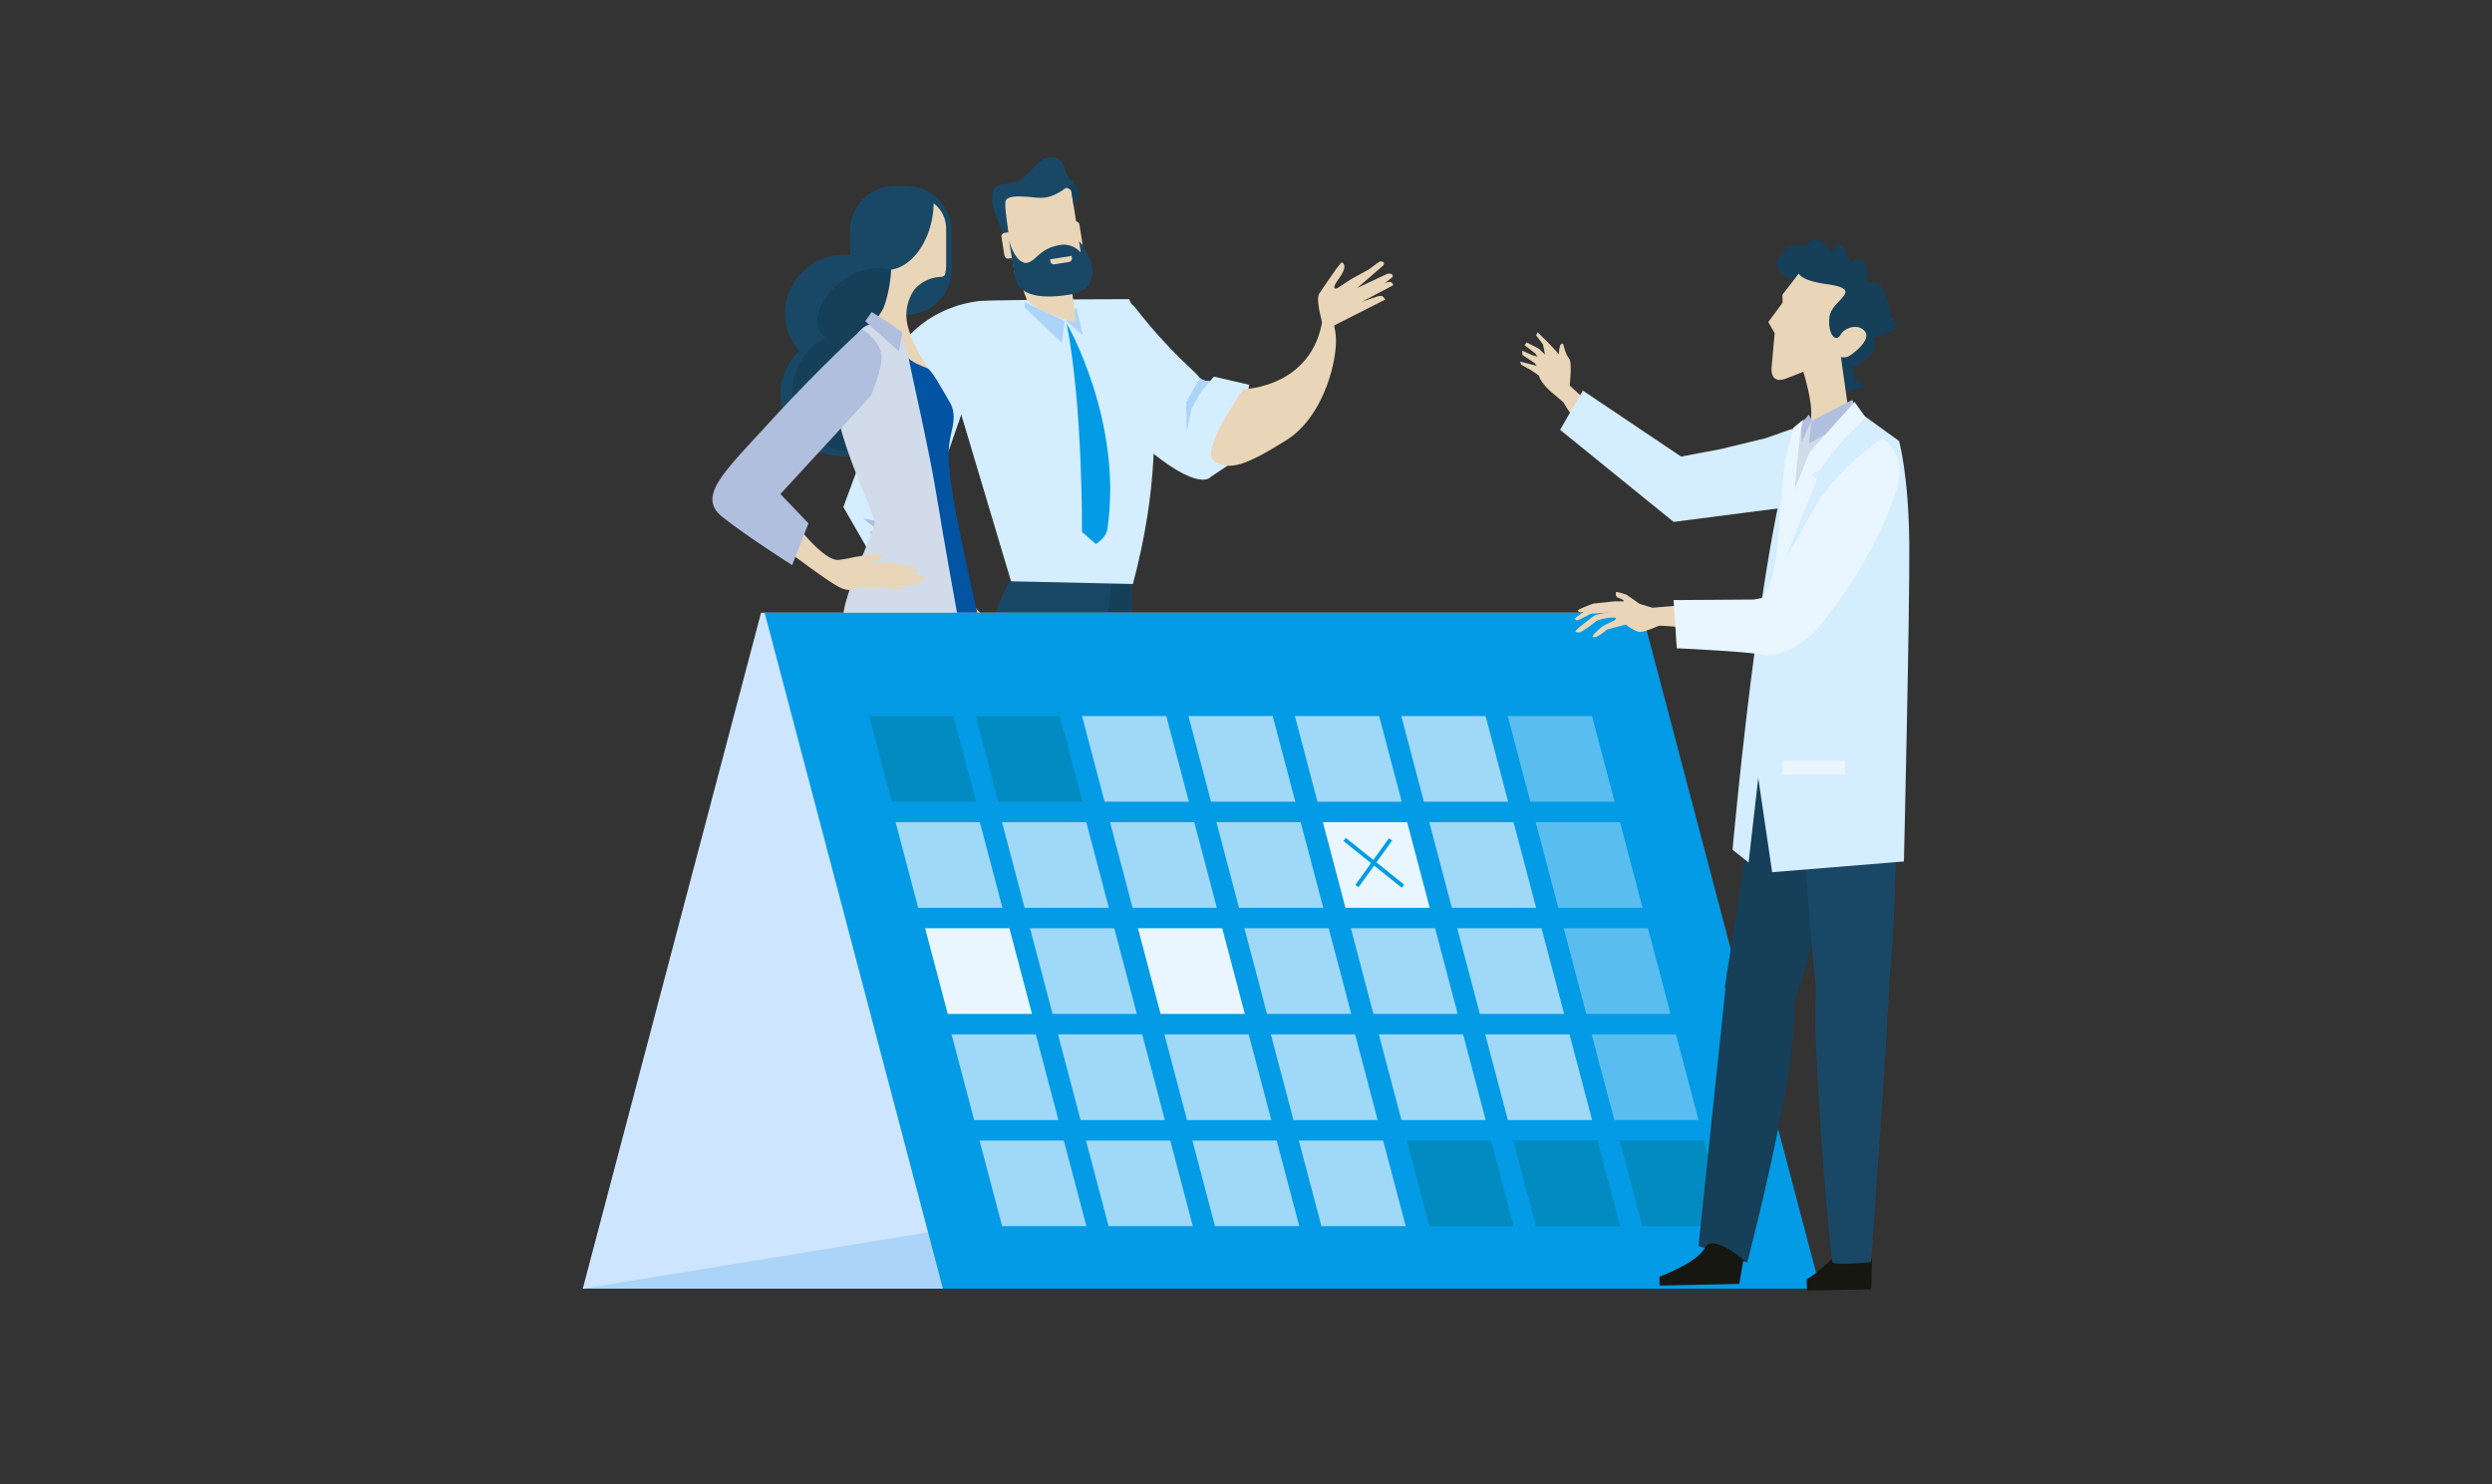 <svg id="Layer_1" data-name="Layer 1" xmlns="http://www.w3.org/2000/svg" viewBox="0 0 1363 812"><rect x="0" y="0" width="1363" height="812" fill="#333333" stroke="none"/><defs><style>.cls-1{fill:#163f59}.cls-2{fill:#e9d6b8}.cls-3{fill:#d4edff}.cls-4{fill:#194866}.cls-5{fill:#039be5}.cls-6{fill:#acd4f8}.cls-7{fill:#b0bfde}.cls-8{fill:#161711}.cls-10{fill:#d1dbea}.cls-12{fill:#028bc1}.cls-13,.cls-14,.cls-15{fill:#e9f6ff}.cls-13{opacity:.68}.cls-14{opacity:.38}</style></defs><path class="cls-1" d="M535.82 626.58c.79 1.06.2 3.86.2 3.86s-14 1.76-18.5.62a23 23 0 0 1-5-2.56c-.32-.2-.87-1.38-1.17-1.57-.57-.37-.86.25-1.34-.08a14.49 14.49 0 0 1-2.13-1.62c-1.21-7 .44-9.87.44-9.87s11.93-4.36 14.16-1.36c5.22 7.1 11.59 10.25 13.34 12.58Zm73.7-9.14 2.08 11.38h5.46s.61-1.62 1.54-1.62 1.81 1.62 2.89 1.62h28.13s.51-2.4-.1-3.22a10.85 10.85 0 0 0-3.4-1.53c-5.72-1.68-22.07-6.94-24.92-12.67-3.46-6.97-11.68 6.04-11.68 6.04Z"/><path class="cls-2" d="m533.37 366.82-11.67-6.49-1.37-1.45 1.62-2.59 2.55.32-.44-7.6 12.21-2.17 6.26-2.92-5.78 20.59"/><path class="cls-3" d="M587.43 181.56S574.36 196 614.6 234s47.58 26.89 47.58 26.89l12.16-8.1 9-42.29-19.41-4.5-2.11 2.49s-4.18.42-6.27-2.56-15.43-13-34.65-37.67c-8.9-11.43-30.97 10.52-33.47 13.3Z"/><path class="cls-2" d="M680.14 212.89s40.59-.74 43.82-43c1-12.55 4.18-.41 6.39 11.59s-5.19 45.8-26.88 59.38-31 16.92-39.33 11.38 16-39.35 16-39.35Z"/><path class="cls-1" d="M620.28 617.49s-6.3 9.13-10.94.59c-10.68-19.69-26.56-68.34-27.09-90.48-.77-31.75 4.61-53.82 4.61-53.82l33.83-11Z"/><path class="cls-1" d="m619.15 317.25 1.54 145.49-30.75 17s-18.46-34.71-20.77-79c-1-18.81-1.46-61 9.07-75.35 14.25-19.49 40.91-8.14 40.91-8.14Z"/><path class="cls-4" d="m607.94 317.25-5 50.36-13.67 54.63-14.57 51.05L522.74 615l-15.12 1.23s1.91-106.38 20.36-137.4c9.76-16.41 9.76-52.84 14.27-92.07.81-7.07-3.2-23-2.55-29.48a105.08 105.08 0 0 1 15.63-44.46Z"/><path class="cls-3" d="M619.65 319.47 553 318l-28.45-95.27s-18.45-57.6 16.91-58.34 76.13-.74 76.13-.74 29.24 53.72 2.06 155.82Z"/><path class="cls-2" d="M500.11 291.64 542.3 343s-1.52 7.48-4.91 3.51c-.41-.48 1.64-2-.94-3.39-10.36-5.66-34.71-14.37-43.72-23.08a149.91 149.91 0 0 1-20.29-24.92Z"/><path class="cls-5" d="M583.46 177s31 53.46 22.19 112.61c-.69 4.66-6.24 8-6.24 8l-7.63-6.61s.61-67-8.32-114Z"/><path class="cls-6" d="m582.35 175.6-1.69 11.81-20.25-19.18v-2.95l21.94 10.32zm6.37-7.61 3.55 15.36-8.98-7.75 5.43-7.61zm60.09 52.12 5.28-9.55 2.33-3.7a8 8 0 0 0 5.4 1.6l-5.26 6.37-4.83 8.65-2.73 13.19Z"/><path class="cls-3" d="m527.79 221-23.17 66.74-5 2 2.79 4.44-28.58 5-12.55-21.81 33.37-90.58s12.91-19 41.65-22.2c20.82-2.29-6.84 50.89-8.51 56.41Z"/><path class="cls-7" d="M472.07 283.7s19.49 3.65 29.72 5.2l-2.19.87 2.79 4.44-9.89 1.63-14.41.32-2.25-5.33 4.21-1.05Z"/><path class="cls-2" d="M557.9 151c.77 3.66 2.11 9.33 3.59 12.64 2.3 5.17 22.29 11.82 25.37 12.56s-.77-15.51-.77-19.2c0-2.82-1.82-1.95.37-6Z"/><path class="cls-2" d="M592.06 142.78a5.8 5.8 0 0 1-4.81 6.65l-25.78 4.13a5.8 5.8 0 0 1-6.65-4.81l-6.13-38.2a5.8 5.8 0 0 1 4.81-6.64l25.78-4.14a5.8 5.8 0 0 1 6.65 4.81Z"/><path class="cls-1" d="M587.24 112.45s2.86-4.26 3.14-6.63c.14-1.19-1.68-5.36-4.81-6.57s-5 2.27-5 2.27 5 1.82 5.37 2.74 1.3 8.19 1.3 8.19Z"/><path class="cls-4" d="M548.82 128.16s-6.25-14-6.22-18.47 0-7.47 5.2-8.79c7.75-2 8.11-.32 11.54-3.32s9.38-9.85 11.66-10.81c3.78-1.58 10.16-1.26 11.58 6.1 1.06 5.44 4.72 6.22 4.66 6.44-.2.72-1.54 1.57-3.84 3.23-6.59 4.73-10.77 6.13-16.49 5.58s-16.45-2-17 2.24 1.92 16.58 1.6 17.61-1.62.76-2.69.19Z"/><path class="cls-2" d="M558.78 138.32a1.94 1.94 0 0 1-1.6 2.22l-5.58.89a1.93 1.93 0 0 1-2.21-1.6l-1.63-10.19a1.93 1.93 0 0 1 1.6-2.21l5.57-.9a1.93 1.93 0 0 1 2.21 1.6ZM592 133a1.94 1.94 0 0 1-1.6 2.22l-5.57.89a1.94 1.94 0 0 1-2.22-1.61L581 124.31a1.93 1.93 0 0 1 1.6-2.22l5.57-.89a1.94 1.94 0 0 1 2.22 1.6Z"/><path class="cls-4" d="M551.83 131.11s2.41 15 3.22 20c.72 4.54 4.12 14.19 29.73 10.09 15.16-2.44 12.81-13.49 12.23-17.15-.45-2.78-4.94-10.62-6.8-12-.06 0 1 6.21 1 6.21a12.27 12.27 0 0 0-11.33-4.26c-11.63 1.86-13.17 9.09-18.32 9.79-3.95.5-7.94-5.45-9.73-12.68Z"/><path class="cls-2" d="m576.68 144.59 8-1.28a1.93 1.93 0 0 0 1.6-2.21l-.18-1.12-11.77 1.89.18 1.12a1.93 1.93 0 0 0 2.17 1.6ZM723.35 177s-3.84-13-1.85-16.23 10-14.57 10-14.57l2.29-2.7s4.15 1.08-1.3 8.63-.92 5.44-.92 5.44l7.35-4.83 9.46-5.15 3.92-2.86s2.11-1.81 3-1.77c2.44.09 1.47 2.06 1.47 2.06l-14.37 12.51 16.17-7.67s2.22-.61 2.92.45 0 1.36 0 1.36L745 165l8.76-2.95s2.19-.54 2.92.45 1 1.37 1 1.37l-32.28 16.36Z"/><path class="cls-2" d="m744.61 160.14 11.67-4.69s2.5-1.36 4-1.21a1.75 1.75 0 0 1 1.66 1.82L745 165ZM543.45 620.83l8 43.37 27.5 7.08 14.63.46s-26.8-11.52-32.08-17.44c-8-9-5.78-44.55-5.78-44.55Z"/><path class="cls-8" d="m551 671.28 5.77.46 3.1-4 24.4 7.21 15.53 1.22a13 13 0 0 0-2.11-3.22c-2.83-2.31-14.08-6.54-14.08-6.54s.21 3.55-1.55 4-18.63-4.22-22.63-5.77c-6.87-2.67-8.45-4.81-8.87-4.43-1.12.99.44 11.07.44 11.07Z"/><path class="cls-1" d="m530 342 14.07 145.31 16 139-21.23 2.65s-26.28-139.61-29.19-151.67-32.55-108.4-21.92-133.81S530 342 530 342Z"/><path class="cls-2" d="m466.82 617 2.18 46.08 27.51 7.1 14.63.44s-26-10.81-30.14-17.62c-5.44-9 0-39.41 0-39.41Z"/><path class="cls-8" d="m468.6 670.18 5.77.44 3.1-4 22.07 6.22 18.74.88a3.35 3.35 0 0 0-.77-2.1c-2.78-2.45-16.53-6.55-16.53-6.55s.55 4.21-1.22 4.66-18.76-4.65-22.76-6.2c-6.88-2.68-8.46-4.82-8.87-4.44-1.13.99.47 11.09.47 11.09Z"/><path class="cls-4" d="m463.72 343.93 4 127.08s-5.28 34.47-5.7 46c-1 25.87.14 103.49.14 103.49l23 .93s16.19-140.3 18.27-152.46S529 359 515.4 334.7s-51.68 9.23-51.68 9.23ZM495.34 216c0 18.51-15.32 33.53-34.25 33.53s-34.24-15-34.24-33.53 15.33-33.54 34.24-33.54 34.25 15.04 34.25 33.54Zm25.17-68.52a24.66 24.66 0 0 1-24.67 24.66l-6.16-11.72A24.65 24.65 0 0 1 465 135.76v-9.25a24.65 24.65 0 0 1 24.65-24.66h6.16a24.66 24.66 0 0 1 24.67 24.66Z"/><path class="cls-4" d="M465 135.76v-9.25a24.65 24.65 0 0 1 24.65-24.66h6.16a24.52 24.52 0 0 1 15 5.09 55 55 0 0 1-1.28 16.83c-4.12 18-16.17 31.34-29.55 34.67A24.66 24.66 0 0 1 465 135.76Z"/><path class="cls-4" d="M494.93 171.42c0 17.74-14.68 32.12-32.79 32.12s-32.8-14.38-32.8-32.12 14.69-32.1 32.8-32.1 32.79 14.37 32.79 32.1Z"/><path class="cls-1" d="M500.92 214.24c0 18.28-15.13 33.09-33.8 33.09s-33.79-14.81-33.79-33.09 15.13-33.09 33.79-33.09 33.8 14.85 33.8 33.09Z"/><path class="cls-1" d="M461.59 153.08c12.19-8.26 26.36-8.62 31.65-.81s-.29 20.84-12.49 29.1-26.36 8.63-31.65.81.3-20.84 12.49-29.1Z"/><path class="cls-2" d="M510.65 111.22a47.71 47.71 0 0 1-.59 7C507.57 134 498 146 487.42 147.5a74.77 74.77 0 0 1-3.49 19.1c-2 6.25-9.28 12.86-9.28 12.86-1.78 11 35.86 27.28 35 25.5s-10.17-14.81-13.2-26.76a24.34 24.34 0 0 1 3.78-19.93 20.18 20.18 0 0 1 14.42-6.82 2.85 2.85 0 0 0 2.07-.91 17.66 17.66 0 0 0 .78-5.16V125a17.41 17.41 0 0 0-6.85-13.78Z"/><path d="m518.45 337.7 17.66 4.53s-11.5-50.22-14.72-69.84-2.85-26-1.78-32.11 3.92-13.2 0-20-10.05-18-12.49-18.91c-3.93-1.42-8.2-3.21-11.41-6.42-1.77-1.74 22.74 142.75 22.74 142.75Z" style="fill:#0253a2"/><path class="cls-10" d="M524.61 341.73s-8.57-47.1-12.38-70.89S498 201.87 497 196.16s-4.28-13.32-4.28-13.32-9-6.66-17.12-5.23-14.75 19.5-18.08 37.1 20.93 66.6 20.93 70.88-17.12 40.43-17.12 50.9v11.89s42.34-20.45 63.28-6.65Z"/><path class="cls-7" d="m476.8 170.71 6.9 4.3 9.86 6.76-1.88 10.48-18.45-16.54 3.57-5z"/><path class="cls-2" d="M435.07 286.48s15.47 20.61 23.59 19.8a64.1 64.1 0 0 0 7.91-1.37c5.53-1.07 6.6-1 11-1.6a42.55 42.55 0 0 1 4.93-.54s0 2.5-1.66 3.16c-1.5.59-5.23 1.07-6.48 1.6s3.15-.36 9.75.18a94.61 94.61 0 0 1 15.76 2.68c1.73.48 2 .59 2 .68 0 .8-.06 1.54-.86 1.69s-3.21-.06-3.07.06a32.94 32.94 0 0 0 5.18 1.94c.71.17 1.69.38 2.29.59 1.21.42.65 1.9-1.46 2.5 0 0-.49 1-1.13 1.25-.33.11-.56.2-.89.29s-.82.12-1.2.21a27.31 27.31 0 0 1-4.21.59c-.57.05-5.5-.34-5.5 0 0 0 3.88.87 3.81 1.17-.16.66-.9 1.47-1.58 1.42-1.26-.11-3.16-.24-8.33-.9-5.7-.72-6.9-1.3-14.21-.41-6.37.77-5.75 2.1-10.28.35-6.07-2.33-28.13-19.45-32.23-22.12s6.87-13.22 6.87-13.22Z"/><path class="cls-7" d="m426.85 270.25 49.59-53.87s6-14.19 5.71-21.41c-.36-8.56-10.59-15-10.59-15s-22.59 20.35-49.35 49.6-41.39 42.09-26.76 53.51 37.82 26.05 37.82 26.05l8.92-22.84Z"/><path style="fill:#cee5ff" d="M318.75 704.94h479.87l97.51-369.74H416.25l-97.5 369.74z"/><path class="cls-6" d="M318.75 704.94h479.87l97.51-52.38H639.47l-320.72 52.38z"/><path class="cls-5" d="M995.61 704.94H515.73L418.22 335.2h479.89l97.5 369.74z"/><path class="cls-12" d="M533.82 438.54h-46.08l-12.35-46.83h46.09l12.34 46.83zm58.21 0h-46.08l-12.35-46.83h46.09l12.34 46.83z"/><path class="cls-13" d="M650.24 438.54h-46.08l-12.35-46.83h46.09l12.34 46.83zm58.22 0h-46.09l-12.34-46.83h46.08l12.35 46.83zm58.21 0h-46.08l-12.35-46.83h46.08l12.35 46.83zm58.21 0H778.8l-12.35-46.83h46.08l12.35 46.83z"/><path class="cls-14" d="M883.09 438.54h-46.08l-12.35-46.83h46.08l12.35 46.83z"/><path class="cls-13" d="M548.28 496.59H502.2l-12.35-46.83h46.08l12.35 46.83zm58.21 0H560.4l-12.34-46.83h46.08l12.35 46.83zm59.06 0h-46.08l-12.35-46.83h46.09l12.34 46.83zm58.22 0h-46.09l-12.34-46.83h46.07l12.36 46.83z"/><path class="cls-15" d="M781.98 496.59h-46.09l-12.34-46.83h46.08l12.35 46.83z"/><path class="cls-13" d="M840.19 496.59H794.1l-12.35-46.83h46.09l12.35 46.83z"/><path class="cls-14" d="M898.4 496.59h-46.08l-12.36-46.83h46.09l12.35 46.83z"/><path class="cls-15" d="M564.44 554.64h-46.08L506 507.81h46.09l12.35 46.83z"/><path class="cls-13" d="M621.79 554.64h-46.08l-12.34-46.83h46.08l12.34 46.83z"/><path class="cls-15" d="M680.86 554.64h-46.08l-12.35-46.83h46.08l12.35 46.83z"/><path class="cls-13" d="M739.08 554.64h-46.09l-12.35-46.83h46.09l12.35 46.83zm58.2 0H751.2l-12.34-46.83h46.07l12.35 46.83zm58.22 0h-46.09l-12.35-46.83h46.09l12.35 46.83z"/><path class="cls-14" d="M913.7 554.64h-46.08l-12.35-46.83h46.09l12.34 46.83z"/><path class="cls-13" d="M578.89 612.68h-46.08l-12.35-46.82h46.09l12.34 46.82zm58.21 0h-46.08l-12.35-46.82h46.09l12.34 46.82zm58.22 0h-46.09l-12.35-46.82h46.09l12.35 46.82zm58.2 0h-46.08l-12.34-46.82h46.08l12.34 46.82zm59.07 0h-46.08l-12.35-46.82h46.09l12.34 46.82zm58.21 0h-46.08l-12.35-46.82h46.09l12.34 46.82z"/><path class="cls-14" d="M929.01 612.68h-46.08l-12.35-46.82h46.09l12.34 46.82z"/><path class="cls-13" d="M594.2 670.73h-46.08l-12.35-46.82h46.08l12.35 46.82zm58.21 0h-46.08l-12.35-46.82h46.09l12.34 46.82zm58.22 0h-46.09l-12.35-46.82h46.09l12.35 46.82zm58.21 0h-46.09l-12.35-46.82h46.09l12.35 46.82z"/><path class="cls-12" d="M827.9 670.73h-46.08l-12.35-46.82h46.08l12.35 46.82zm58.21 0h-46.08l-12.35-46.82h46.08l12.35 46.82zm58.21 0h-46.08l-12.35-46.82h46.08l12.35 46.82z"/><path class="cls-5" transform="rotate(-51.3 751.343 472.01)" d="M750.31 451.59h2.16v40.85h-2.16z"/><path class="cls-5" transform="rotate(-54.24 751.327 472.004)" d="M735.65 470.93h31.48v2.16h-31.48z"/><path class="cls-2" d="M987.14 349.21s-36.27 0-50.46-3.28a175.25 175.25 0 0 0-29.17-3.67s-7.51 3.26-10.21 3.46-8.06-4.06-8.06-4.06L879 344.35s-6.71 5.81-7.86 3.88c-.45-.75 4.12-4.57 4.85-5.21 1.46-1.27 7.13-3.24 7.82-4.45 1-1.71-9.12-.11-10.95 1.39a83.18 83.18 0 0 1-8.3 5.84s-3.06.61-2.76-.57 10.61-8.73 10.61-8.73l9-2-10.18-1.19s-8.06 3.11-8.24.6c0-.58 8.41-3.71 8.41-3.71l11.54-1.24s6.15-.12 8.49.1 12.32 3.41 12.32 3.41 23.12-2.08 32.43-2c13.58.13 39.13-.54 47.32 0s7.5 18.46 3.64 18.74Z"/><path class="cls-2" d="M883.82 324c-.17 1-.06 2.43.84 2.8 2.47 1 6.71 2.27-.6 3.83-2.71.58 16.14 2.45 16.14 2.45s-5.7-4.63-10.71-7.79c0-.03-5.56-1.96-5.67-1.29Zm-22.19 14.06 7.87-5.81 12.35-.18.63 2.72s-11.12 1-11.71.86-6.46 3.23-7.59 3.61-2.08-.58-1.55-1.2Z"/><path class="cls-1" d="M1007.66 157.13s-15.83 1.34-20.78-4.68 9.58-4.07 3 .28-21.19-3.47-17.28-10.79 10.06-10.45 16-6.17 1.08 6.71-1.16 2.53 6.8-14.36 14.4.15 3.5 15.62.9 6 3.49-15.67 8-4.38-2.44 16.86-4.17 11.8 13.06-15.68 14.19-6 2 21.16-5.28 21.3 9.77-25.1 16.46-4.45-6.79 14.35-7.31 9.71 24.65 4 5.12 10.77-12.18-1.5-13.83-6.21 16.44 7.7 6.64 17.72-19.16 8.13-17.2-2.34 13-5 9.47 3.7 1.9 13.84 4 14.75-13.47 7.32-16.48-1.07-7.13-49.62 5.31-52.62Z"/><path class="cls-2" d="m983.9 149.57-9 11.64.08 4.39-7.81 10.59 3.48 6.05-1.65 18.48s-1.36 9.94 8 6.31l9.33-3.63s7.86 24.79 2.43 29.21-9.28 9.43-7.07 12.17c2 2.5 7.34.67 12.81.07 9.75-1.08 16.22.76 20.39 1 3 .15-1.17-1.67-2-7.9s-6-42.66-6-42.66a5.5 5.5 0 0 0 4-.33c2.31-1 12.67-8.95 9.22-13.54s-11-2.55-13.5 1.81-7.07-.3-6-9.8 20.09-15.06-1.56-18c-14.47-1.99-15.15-5.86-15.15-5.86Zm-79.24 103.49-49.74-45.49s-3.31 4-2.06 7.65c3.41 9.9 17.24 24.69 25 33.08A160.26 160.26 0 0 0 902 269Z"/><path class="cls-2" d="m854.85 219.84-6.28-5.34a28.36 28.36 0 0 1-5.69-6.39c-2.59-4-1.11-7.87 2.24-11.06s5.88-3.55 5.88-3.55 5.41 2.4 4.73 7.23 4.18 15.51 2.34 16.29a8.39 8.39 0 0 0-3.22 2.82Z"/><path class="cls-2" d="m853.31 194.46-6.24-6.74-6.1-6-.78 1.76 3.73 4.86 2 10.17 2.46-1.36 4.93-2.69z"/><path class="cls-2" d="m841.78 190.84-6.73-3.52-1.21 1.48 6 4.66 4.34 6.84 4.2-3.15-6.6-6.31z"/><path class="cls-2" d="m832.57 191.84 5.53 2.47 3.89 1.12 2.68 3.58-2.5 3.56-2.77-3.94-6.73-4.49-.1-2.3z"/><path class="cls-2" d="m831.34 197.78 10.58 2.71 1.73 2.67-1.57 2.54-4.29-2.97-5.69-3.2-.76-1.75zm29.84 21.93c-3.43-3.48-2.67-8.64-2.67-8.64s1.55-12.91-.34-15-3.08-7.65-3.08-7.65-1.62-2.06-2.31 3.16A21.76 21.76 0 0 0 853 198s-3.49 7.05-3.23 9.33c.53 4.71 9 13 9 13s2.85-.18 2.41-.62Z"/><path class="cls-3" d="m964.17 240.1-23 5.56-21.68 4.1-53.76-36.1-12.44 21.46 62.1 50.38 72.61-9.37a152.32 152.32 0 0 0 17-39.26c4-15.59-36.24 2.59-40.83 3.23Z"/><path class="cls-8" d="m988.18 699.66.13 6.34 35.19-.75.46-17-21.23-.26s-11.23 10.7-14.55 11.67Z"/><path class="cls-1" d="M1014.14 400.67s-16 104.67-34 150.83c-16 40.91-36.72-11.42-36.72-11.42l27-175.61 50.55-4.92s3.5 1.21-6.83 41.12Z"/><path class="cls-4" d="m981 368.75-4.8 67.36 8.89 5s7.2 99.76 9 104.78c10.1 28.71 34.31 10.84 37.45 1.13s7.22-81.14 5-133.15l-2.22-52Z"/><path class="cls-4" d="M995.61 519s-3.69 17.88-2.39 51.51c.83 21.31 4.11 77.72 8.91 119.66.3 2.57 21.24.18 21.24.18s9.89-136.68 10.46-163.12c.17-7.94-21.83-27.38-38.22-8.23Z"/><path class="cls-3" d="m988.83 229.6 2.6 2.49 19.26-11.09 28 20.26s5.31 18.85 5.59 56.58-2.94 173.42-2.94 173.42l-72.06 5.86-7.61-51.56-5.28 46.29-8.79-7s19.46-218.21 41.23-235.25Z"/><path class="cls-1" d="M951.82 537.54s5.91 1.79 24.63 2.06-20.82 151.13-20.82 151.13L929 681.56l15.86-151.35Z"/><path class="cls-8" d="m953.54 689.13-2.23 13.2-13.4.28-12.57.27-17.59.37-.1-4.83s20.78-7.69 24.8-15.82 21.09 6.53 21.09 6.53Z"/><path class="cls-10" d="m998.54 231.01-9.71-1.41-9.99 12.29-1.4 35.99 10.55-18.74 12.89-20.51-2.34-7.62z"/><path class="cls-7" d="m990.77 230.28-1.31 12.31 26.82-15.06-3.1-8.82-22.41 11.57zm-1.31-3.51 1.31 3.51-5.27 11.43-.44-10.11 4.4-4.83z"/><path class="cls-15" d="m1014.36 219.88-24.61 27.54-12.31 30.46-12.3 56.25 28.71-72.06-2.93-2.35 4.69-2.93s9.37-13.47 17-20.5 7.61-8.21 7.61-8.21Z"/><path class="cls-15" d="M1029.4 239.81s14.56 7.49 7.57 29.11c-11.89 36.85-36.72 67.22-41.4 73.3s-20.29 18.71-31.9 15.93c-7.32-1.75-46.57-3.51-46.57-3.51l-1.76-26.37 43.92-.3 4.28-.8s15.09-23.95 27.7-47.27 38.16-40.09 38.16-40.09Z"/><path class="cls-15" d="M981.55 269.1s2.82-37.13 4.92-39.37-5.51 4.21-5.51 4.21l-2.12 7.95-2.57 9.63-5.27 59.76Zm-6.6 147.06h34.27v7.47h-34.27z"/></svg>